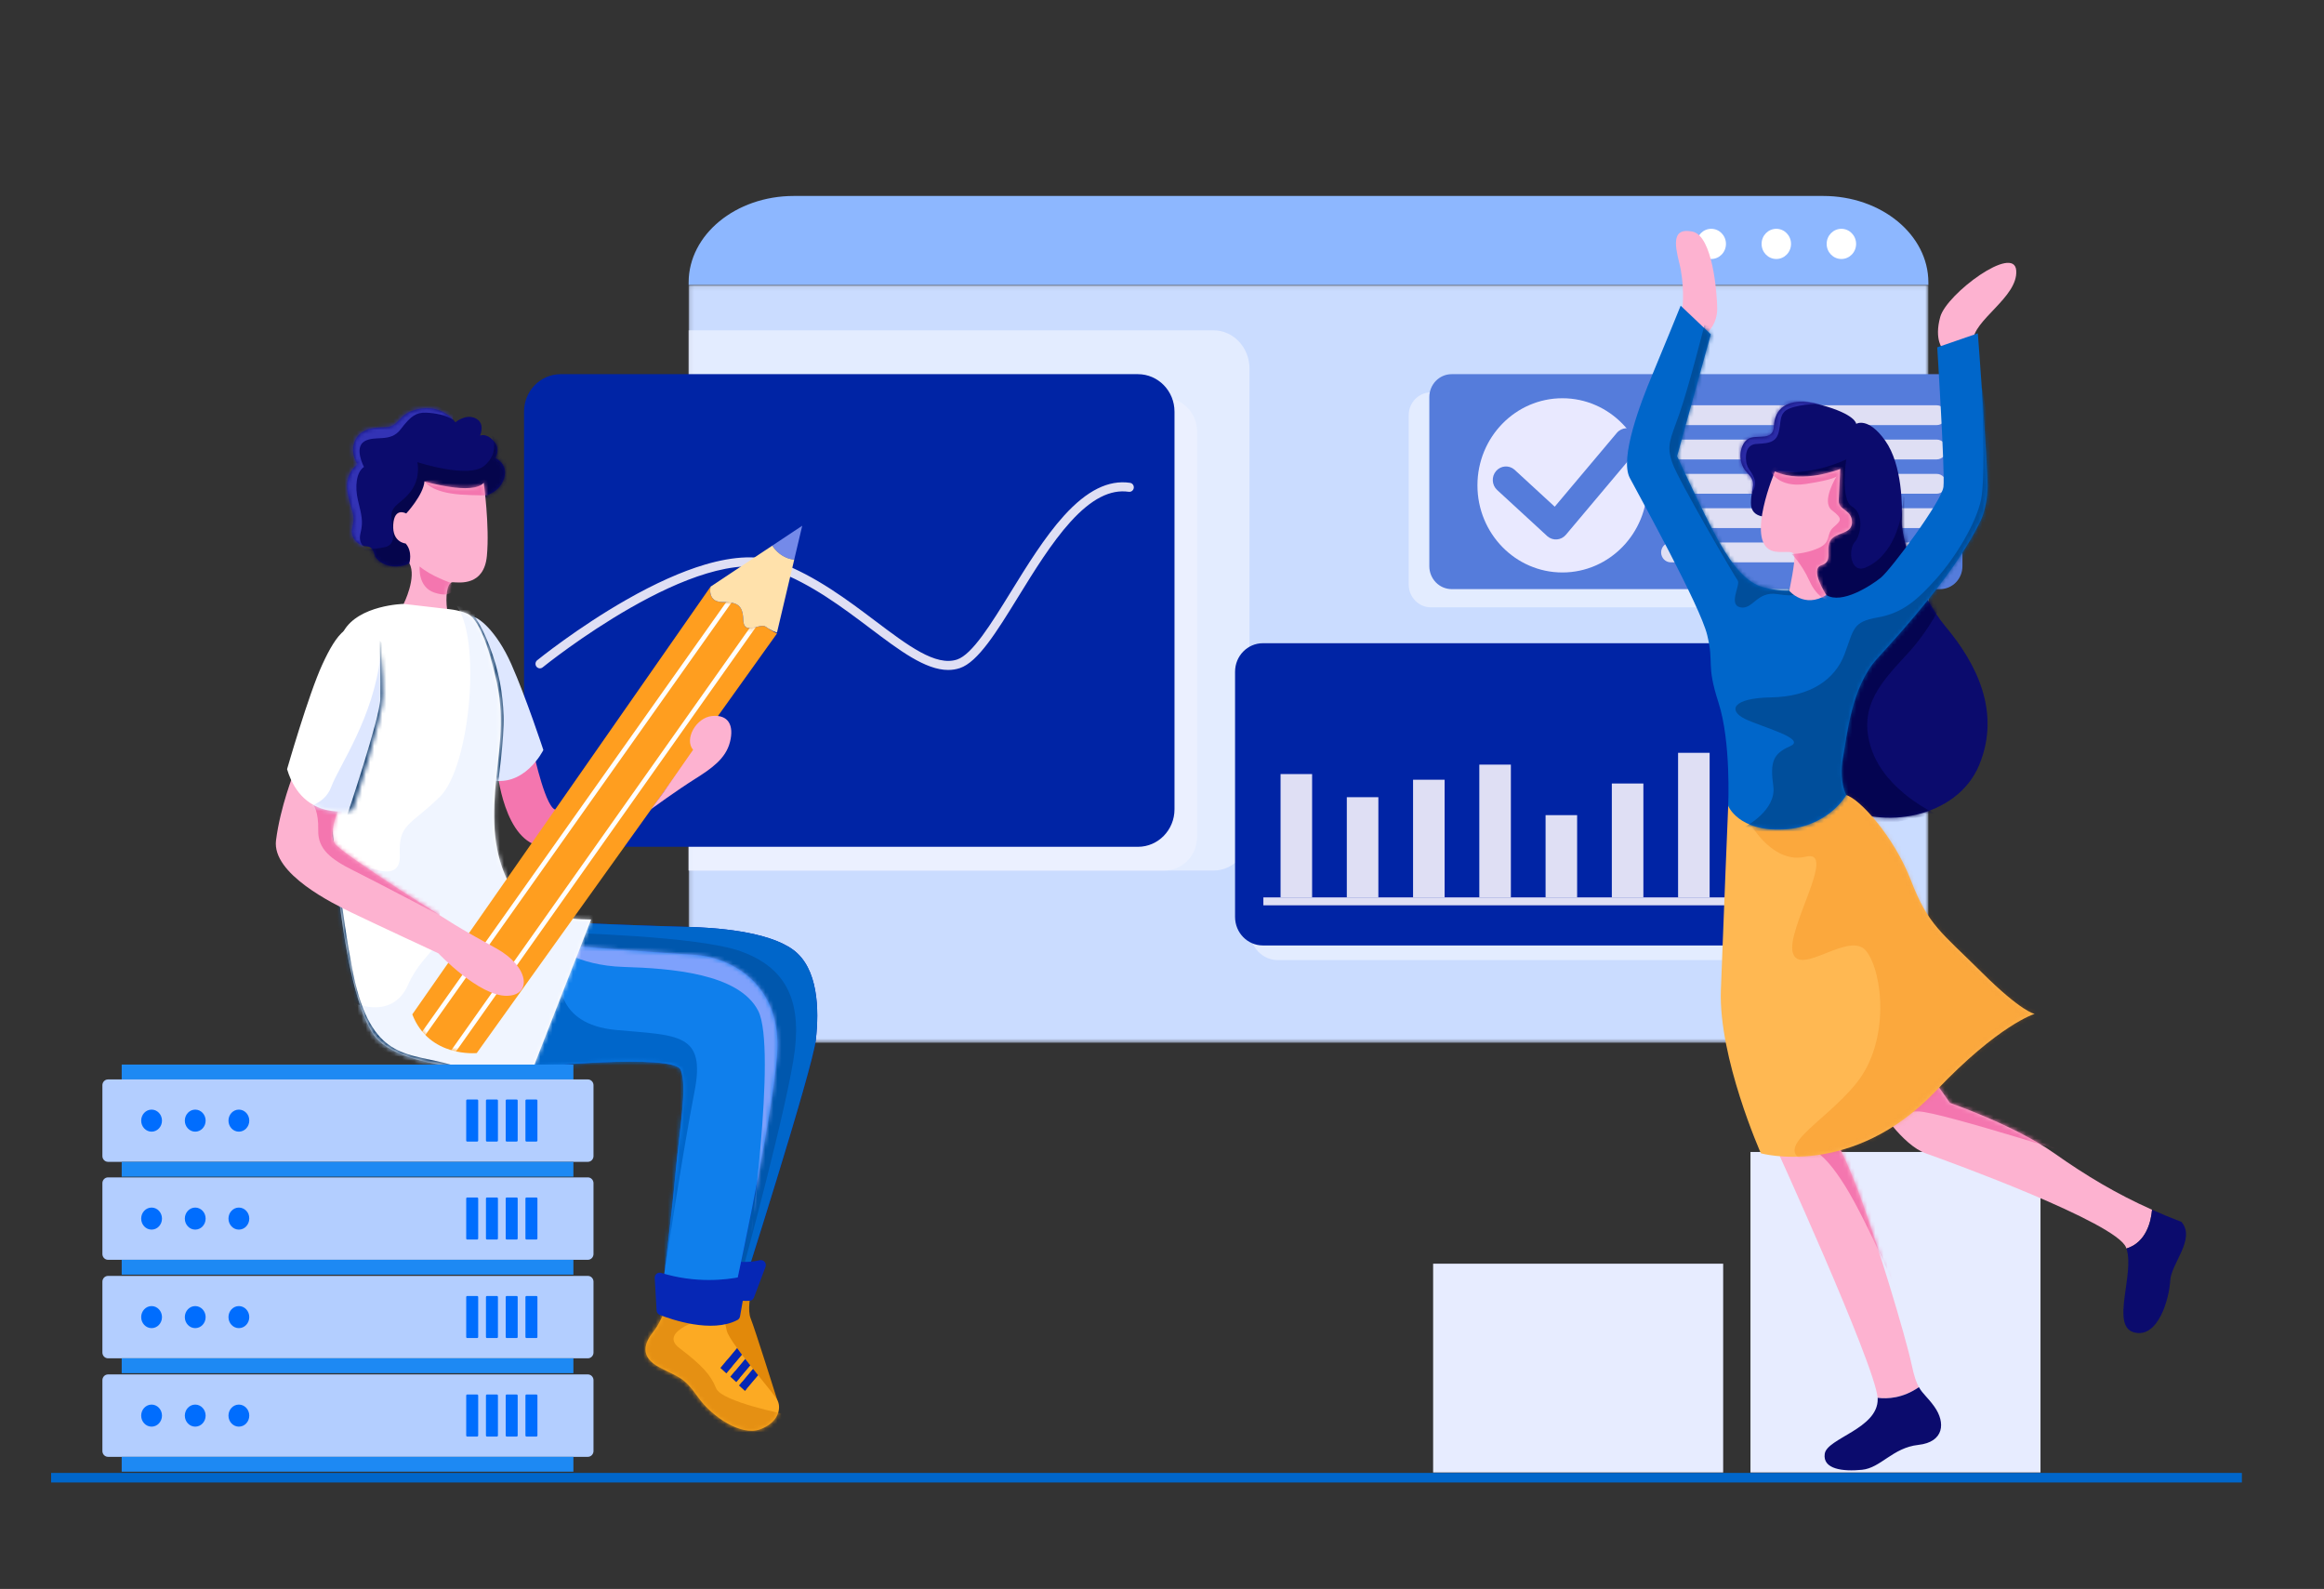<?xml version="1.0" encoding="UTF-8"?>
<svg width="572px" height="391px" viewBox="0 0 572 391" version="1.1" xmlns="http://www.w3.org/2000/svg" xmlns:xlink="http://www.w3.org/1999/xlink">
    <rect x="0" y="0" width="572" height="391" fill="#333333" stroke="none"/>
    <title>切片</title>
    <defs>
        <path d="M0.11,0.041 L0.11,159.97 C0.11,174.629 11.7,186.512 25.997,186.512 L25.997,186.512 L279.356,186.512 C293.653,186.512 305.243,174.629 305.243,159.97 L305.243,159.97 L305.243,0.041 L0.11,0.041 Z" id="path-1"></path>
        <path d="M18.003,0.293 C12.215,1.304 13.32,4.843 9.268,4.843 L9.268,4.843 C5.216,4.843 2.69,5.905 1.796,8.736 L1.796,8.736 C0.902,11.567 2.638,13.994 2.638,13.994 L2.638,13.994 C2.638,13.994 -0.73,16.118 0.217,21.022 L0.217,21.022 C1.164,25.926 2.164,26.077 1.375,29.414 L1.375,29.414 C0.586,32.751 3.725,34.116 4.778,34.15 L4.778,34.15 C5.83,34.183 6.427,34.655 6.848,36.273 L6.848,36.273 C7.268,37.891 11.005,40.385 15.425,38.295 L15.425,38.295 C19.845,36.205 23.563,28.622 23.563,28.622 L23.563,28.622 L33.368,21.881 C33.368,21.881 37.525,21.173 38.683,17.483 L38.683,17.483 C39.841,13.792 36.473,12.376 36.473,12.376 L36.473,12.376 C36.473,12.376 38.031,10.354 36.147,8.231 L36.147,8.231 C34.263,6.107 32.763,6.916 32.763,6.916 L32.763,6.916 C32.763,6.916 34.184,3.933 31.737,2.669 L31.737,2.669 C29.29,1.406 26.712,3.63 26.712,3.63 L26.712,3.63 C26.712,3.63 24.368,0.141 19.718,0.141 L19.718,0.141 C19.178,0.141 18.606,0.188 18.003,0.293 L18.003,0.293 Z" id="path-3"></path>
        <path d="M18.003,0.293 C12.215,1.304 13.32,4.843 9.268,4.843 L9.268,4.843 C5.216,4.843 2.69,5.905 1.796,8.736 L1.796,8.736 C0.902,11.567 2.638,13.994 2.638,13.994 L2.638,13.994 C2.638,13.994 -0.73,16.118 0.217,21.022 L0.217,21.022 C1.164,25.926 2.164,26.077 1.375,29.414 L1.375,29.414 C0.586,32.751 3.725,34.116 4.778,34.15 L4.778,34.15 C5.83,34.183 6.427,34.655 6.848,36.273 L6.848,36.273 C7.268,37.891 11.005,40.385 15.425,38.295 L15.425,38.295 C19.845,36.205 23.563,28.622 23.563,28.622 L23.563,28.622 L33.368,21.881 C33.368,21.881 37.525,21.173 38.683,17.483 L38.683,17.483 C39.841,13.792 36.473,12.376 36.473,12.376 L36.473,12.376 C36.473,12.376 38.031,10.354 36.147,8.231 L36.147,8.231 C34.263,6.107 32.763,6.916 32.763,6.916 L32.763,6.916 C32.763,6.916 34.184,3.933 31.737,2.669 L31.737,2.669 C29.29,1.406 26.712,3.63 26.712,3.63 L26.712,3.63 C26.712,3.63 24.368,0.141 19.718,0.141 L19.718,0.141 C19.178,0.141 18.606,0.188 18.003,0.293 L18.003,0.293 Z" id="path-5"></path>
        <path d="M3.328,7.926 C3.328,7.926 0.416,6.241 0.135,10.656 L0.135,10.656 C-0.145,15.071 3.187,15.307 3.187,15.307 L3.187,15.307 C4.977,17.33 4.099,20.161 4.099,20.161 L4.099,20.161 C5.994,23.632 2.696,30.171 2.696,30.171 L2.696,30.171 C9.221,38.126 13.38,31.413 13.38,31.413 L13.38,31.413 C13.029,28.851 13.22,24.778 14.834,24.846 L14.834,24.846 C16.448,24.913 22.482,25.789 23.183,18.375 L23.183,18.375 C23.885,10.96 22.411,0.376 22.411,0.376 L22.411,0.376 C19.71,3.545 7.818,0.039 7.818,0.039 L7.818,0.039 C7.537,3.41 3.328,7.926 3.328,7.926" id="path-7"></path>
        <path d="M3.328,7.926 C3.328,7.926 0.416,6.241 0.135,10.656 L0.135,10.656 C-0.145,15.071 3.187,15.307 3.187,15.307 L3.187,15.307 C4.977,17.33 4.099,20.161 4.099,20.161 L4.099,20.161 C5.994,23.632 2.696,30.171 2.696,30.171 L2.696,30.171 C9.221,38.126 13.38,31.413 13.38,31.413 L13.38,31.413 C13.029,28.851 13.22,24.778 14.834,24.846 L14.834,24.846 C16.448,24.913 22.482,25.789 23.183,18.375 L23.183,18.375 C23.885,10.96 22.411,0.376 22.411,0.376 L22.411,0.376 C19.71,3.545 7.818,0.039 7.818,0.039 L7.818,0.039 C7.537,3.41 3.328,7.926 3.328,7.926 L3.328,7.926 Z" id="path-9"></path>
        <path d="M1.331,0.129 C0.013,0.436 0.101,1.623 0.101,1.623 L0.101,1.623 L5.221,40.079 C14.173,42.635 18.932,32.876 18.932,32.876 L18.932,32.876 C18.932,32.876 14.718,20.038 11.035,11.731 L11.035,11.731 C7.497,3.749 3.017,0.111 1.501,0.111 L1.501,0.111 C1.44,0.111 1.383,0.117 1.331,0.129 L1.331,0.129 Z" id="path-11"></path>
        <path d="M0.054,12.604 L47.134,30.902 L43.565,90.678 L48.324,91.723 C48.324,91.723 66.057,36.247 66.907,28.811 L66.907,28.811 C67.757,21.375 67.53,11.151 61.298,6.62 L61.298,6.62 C55.066,2.089 42.319,1.16 34.784,0.985 L34.784,0.985 C27.249,0.811 10.139,0.114 10.139,0.114 L10.139,0.114" id="path-13"></path>
        <path d="M0.066,30.04 C0.066,30.04 35.994,26.442 37.694,30.624 L37.694,30.624 C39.393,34.807 37.385,45.025 36.381,56.355 L36.381,56.355 C35.417,67.241 32.812,87.608 32.812,87.608 L32.812,87.608 C39.724,95.508 50.144,89.002 50.144,89.002 L50.144,89.002 C50.144,89.002 59.893,45.202 61.387,27.194 L61.387,27.194 C62.88,9.185 49.468,2.796 41.084,2.331 L41.084,2.331 C32.699,1.866 9.244,0.007 9.244,0.007 L9.244,0.007" id="path-15"></path>
        <path d="M4.039,6.857 C0.337,13.363 -0.267,32.572 0.186,39.62 L0.186,39.62 C0.639,46.669 2.56,91.972 11.102,105.65 L11.102,105.65 C17.885,116.513 50.558,114.653 50.558,114.653 L50.558,114.653 L64.98,77.767 C64.98,77.767 50.363,78.264 45.774,70.696 L45.774,70.696 C41.185,63.128 40.675,55.111 41.355,46.049 L41.355,46.049 C42.035,36.987 43.848,29.319 41.808,19.676 L41.808,19.676 C39.769,10.033 36.993,3.584 34.557,2.539 L34.557,2.539 C32.12,1.493 29.514,1.348 29.514,1.348 L29.514,1.348 L18.831,0.107 C18.831,0.107 7.74,0.351 4.039,6.857 L4.039,6.857 Z" id="path-17"></path>
        <path d="M4.039,6.857 C0.337,13.363 -0.267,32.572 0.186,39.62 L0.186,39.62 C0.639,46.669 2.56,91.972 11.102,105.65 L11.102,105.65 C17.885,116.513 50.558,114.653 50.558,114.653 L50.558,114.653 L64.98,77.767 C64.98,77.767 50.363,78.264 45.774,70.696 L45.774,70.696 C41.185,63.128 40.675,55.111 41.355,46.049 L41.355,46.049 C42.035,36.987 43.848,29.319 41.808,19.676 L41.808,19.676 C39.769,10.033 36.993,3.584 34.557,2.539 L34.557,2.539 C32.12,1.493 29.514,1.348 29.514,1.348 L29.514,1.348 L18.831,0.107 C18.831,0.107 7.74,0.351 4.039,6.857 L4.039,6.857 Z" id="path-19"></path>
        <path d="M0.016,105.414 C4.165,116.135 15.879,114.936 15.879,114.936 L15.879,114.936 L89.777,11.684 C89.777,11.684 88.454,11.074 87.037,10.029 L87.037,10.029 C86.503,9.635 85.599,9.86 84.674,10.084 L84.674,10.084 C83.144,10.456 81.555,10.828 81.485,8.402 L81.485,8.402 C81.372,4.51 79.898,3.987 76.216,3.929 L76.216,3.929 C72.534,3.871 73.44,0.153 73.44,0.153 L73.44,0.153" id="path-21"></path>
        <path d="M0.016,105.414 C4.165,116.135 15.879,114.936 15.879,114.936 L15.879,114.936 L89.777,11.684 C89.777,11.684 88.454,11.074 87.037,10.029 L87.037,10.029 C86.503,9.635 85.599,9.86 84.674,10.084 L84.674,10.084 C83.144,10.456 81.555,10.828 81.485,8.402 L81.485,8.402 C81.372,4.51 79.898,3.987 76.216,3.929 L76.216,3.929 C72.534,3.871 73.44,0.153 73.44,0.153 L73.44,0.153" id="path-23"></path>
        <path d="M0.141,16.604 C-0.916,24.897 14.343,32.255 18.8,34.424 L18.8,34.424 C23.257,36.593 40.102,44.416 40.102,44.416 L40.102,44.416 C40.102,44.416 50.144,55.044 57.023,54.872 L57.023,54.872 C63.217,54.717 62.461,47.669 54.303,43.177 L54.303,43.177 C46.276,38.757 44.105,37.367 44.105,37.367 L44.105,37.367 C44.105,37.367 16.685,20.25 14.645,17.462 L14.645,17.462 C12.606,14.673 16.273,7.142 16.273,7.142 L16.273,7.142 L4.523,0.035 C4.523,0.035 1.199,8.31 0.141,16.604" id="path-25"></path>
        <path d="M8.755,9.422 C5.356,16.78 0.068,35.214 0.068,35.214 L0.068,35.214 C4.072,48.459 16.234,45.283 16.234,45.283 L16.234,45.283 C16.234,45.283 23.712,22.434 23.637,17.013 L23.637,17.013 C23.561,11.591 23.289,3.993 21.295,2.141 L21.295,2.141 C19.711,0.671 18.292,0.028 16.993,0.028 L16.993,0.028 C13.706,0.028 11.192,4.148 8.755,9.422 L8.755,9.422 Z" id="path-27"></path>
        <path d="M8.755,9.422 C5.356,16.78 0.068,35.214 0.068,35.214 L0.068,35.214 C4.072,48.459 16.234,45.283 16.234,45.283 L16.234,45.283 C16.234,45.283 23.712,22.434 23.637,17.013 L23.637,17.013 C23.561,11.591 23.289,3.993 21.295,2.141 L21.295,2.141 C19.711,0.671 18.292,0.028 16.993,0.028 L16.993,0.028 C13.706,0.028 11.192,4.148 8.755,9.422 L8.755,9.422 Z" id="path-29"></path>
        <path d="M1.969,7.693 C-0.246,10.445 -1.521,13.886 3.445,16.5 L3.445,16.5 C8.411,19.115 9.401,18.805 12.89,23.759 L12.89,23.759 C16.379,28.713 23.576,33.426 28.139,31.775 L28.139,31.775 C32.702,30.124 33.44,26.683 32.568,24.757 L32.568,24.757 C32.206,23.958 30.123,21.402 27.752,18.455 L27.752,18.455 L24.502,22.301 L23.026,20.959 C23.026,20.959 25.021,18.572 26.456,16.839 L26.456,16.839 C26.245,16.574 26.033,16.308 25.822,16.042 L25.822,16.042 L22.364,20.134 L20.887,18.792 C20.887,18.792 23.097,16.148 24.538,14.405 L24.538,14.405 C24.28,14.071 24.026,13.741 23.778,13.414 L23.778,13.414 L19.919,17.98 L18.443,16.638 C18.443,16.638 21.149,13.4 22.525,11.728 L22.525,11.728 C21.208,9.904 20.234,8.359 20.02,7.487 L20.02,7.487 C19.235,4.302 19.08,2.327 19.08,2.327 L19.08,2.327 L5.592,0.145 C5.592,0.145 4.183,4.941 1.969,7.693 L1.969,7.693 Z" id="path-31"></path>
        <path d="M8.286,6.029 C8.134,9.795 4.257,8.017 2.114,9.063 L2.114,9.063 C-0.028,10.109 -0.997,14.659 1.655,17.431 L1.655,17.431 C4.308,20.203 2.675,20.726 2.624,24.91 L2.624,24.91 C2.573,29.095 7.572,28.258 7.572,28.258 L7.572,28.258 C21.141,29.618 13.999,31.5 16.286,45.413 L16.286,45.413 C18.572,59.325 14.204,92.903 24.405,99.179 L24.405,99.179 C34.607,105.455 53.276,102.631 58.785,89.451 L58.785,89.451 C64.294,76.271 57.969,64.241 50.624,55.455 L50.624,55.455 C43.279,46.668 39.606,33.017 39.759,29.461 L39.759,29.461 C39.912,25.904 39.912,15.548 35.678,9.586 L35.678,9.586 C31.444,3.623 28.537,5.454 28.537,5.454 L28.537,5.454 C28.537,5.454 28.486,3.1 19.713,0.747 L19.713,0.747 C17.853,0.248 16.276,0.029 14.943,0.029 L14.943,0.029 C9.985,0.029 8.407,3.062 8.286,6.029" id="path-33"></path>
        <path d="M8.286,6.029 C8.134,9.795 4.257,8.017 2.114,9.063 L2.114,9.063 C-0.028,10.109 -0.997,14.659 1.655,17.431 L1.655,17.431 C4.308,20.203 2.675,20.726 2.624,24.91 L2.624,24.91 C2.573,29.095 7.572,28.258 7.572,28.258 L7.572,28.258 C21.141,29.618 13.999,31.5 16.286,45.413 L16.286,45.413 C18.572,59.325 14.204,92.903 24.405,99.179 L24.405,99.179 C34.607,105.455 53.276,102.631 58.785,89.451 L58.785,89.451 C64.294,76.271 57.969,64.241 50.624,55.455 L50.624,55.455 C43.279,46.668 39.606,33.017 39.759,29.461 L39.759,29.461 C39.912,25.904 39.912,15.548 35.678,9.586 L35.678,9.586 C31.444,3.623 28.537,5.454 28.537,5.454 L28.537,5.454 C28.537,5.454 28.486,3.1 19.713,0.747 L19.713,0.747 C17.853,0.248 16.276,0.029 14.943,0.029 L14.943,0.029 C9.985,0.029 8.407,3.062 8.286,6.029 L8.286,6.029 Z" id="path-35"></path>
        <path d="M0,1.207 C0,1.207 25.363,56.693 26.057,65.059 L26.057,65.059 C28.492,65.361 32.28,65.171 36.212,62.428 L36.212,62.428 C35.583,61.306 35.033,59.748 34.446,56.974 L34.446,56.974 C32.974,50.003 25.546,25.372 21.014,13.522 L21.014,13.522 C16.481,1.671 14.381,0.138 14.381,0.138 L14.381,0.138 L0,1.207 Z" id="path-37"></path>
        <path d="M0.009,8.461 C0.009,8.461 5.947,18.104 11.896,20.195 L11.896,20.195 C17.844,22.287 58.749,37.216 61.128,43.315 L61.128,43.315 C61.163,43.405 61.196,43.496 61.227,43.589 L61.227,43.589 C66.164,42.064 67.291,36.859 67.533,34.043 L67.533,34.043 C58.777,30.135 51.358,25.707 43.433,20.118 L43.433,20.118 C33.679,13.238 17.788,7.764 17.788,7.764 L17.788,7.764 L12.325,0.002 L0.009,8.461 Z" id="path-39"></path>
        <path d="M2.639,1.469 L1.84,2.742 C1.84,2.742 0.65,31.438 0.038,48.07 L0.038,48.07 C-0.575,64.702 9.881,88.238 9.881,88.238 L9.881,88.238 C9.881,88.238 32.365,94.56 52.985,72.862 L52.985,72.862 C68.491,56.543 77.265,53.928 77.265,53.928 L77.265,53.928 C77.265,53.928 74.102,53.51 64.207,43.677 L64.207,43.677 C54.311,33.844 51.046,32.066 46.864,21.187 L46.864,21.187 C42.681,10.308 34.179,0.964 30.881,0.092 L30.881,0.092 L2.639,1.469 Z" id="path-41"></path>
        <path d="M2.639,1.469 L1.84,2.742 C1.84,2.742 0.65,31.438 0.038,48.07 L0.038,48.07 C-0.575,64.702 9.881,88.238 9.881,88.238 L9.881,88.238 C9.881,88.238 32.365,94.56 52.985,72.862 L52.985,72.862 C68.491,56.543 77.265,53.928 77.265,53.928 L77.265,53.928 C77.265,53.928 74.102,53.51 64.207,43.677 L64.207,43.677 C54.311,33.844 51.046,32.066 46.864,21.187 L46.864,21.187 C42.681,10.308 34.179,0.964 30.881,0.092 L30.881,0.092" id="path-43"></path>
        <path d="M6.184,17.301 C3.464,23.786 -1.841,37.568 0.743,42.462 L0.743,42.462 C3.328,47.357 18.018,73.857 19.787,81.109 L19.787,81.109 C21.555,88.362 19.447,88.083 22.575,97.776 L22.575,97.776 C25.704,107.469 24.956,123.16 24.956,123.16 L24.956,123.16 C24.956,123.16 27.472,129.506 38.558,128.948 L38.558,128.948 C49.644,128.39 53.997,120.51 53.997,120.51 L53.997,120.51 C53.997,120.51 52.16,117.023 53.181,111.444 L53.181,111.444 C54.201,105.865 55.275,93.834 61.668,86.86 L61.668,86.86 C68.061,79.887 81.269,65.209 87.119,52.936 L87.119,52.936 C87.119,52.936 88.693,49.71 88.798,44.846 L88.798,44.846 C88.904,39.982 86.404,6.875 86.404,6.875 L86.404,6.875 L76.407,10.327 C76.407,10.327 78.345,41.124 77.937,44.659 L77.937,44.659 C77.529,48.194 64.948,65.072 62.499,67.032 L62.499,67.032 C60.051,68.992 52.885,73.638 49.1,71.276 L49.1,71.276 L40.632,69.045 L39.986,70.23 C39.986,70.23 37.164,70.37 33.423,69.324 L33.423,69.324 C29.683,68.278 26.248,64.512 22.575,57.957 L22.575,57.957 C18.903,51.401 12.373,37.106 12.373,37.106 L12.373,37.106 L20.671,7.119 L13.258,0.076 C13.258,0.076 8.905,10.815 6.184,17.301 L6.184,17.301 Z" id="path-45"></path>
        <path d="M6.184,17.301 C3.464,23.786 -1.841,37.568 0.743,42.462 L0.743,42.462 C3.328,47.357 18.018,73.857 19.787,81.109 L19.787,81.109 C21.555,88.362 19.447,88.083 22.575,97.776 L22.575,97.776 C25.704,107.469 24.956,123.16 24.956,123.16 L24.956,123.16 C24.956,123.16 27.472,129.506 38.558,128.948 L38.558,128.948 C49.644,128.39 53.997,120.51 53.997,120.51 L53.997,120.51 C53.997,120.51 52.16,117.023 53.181,111.444 L53.181,111.444 C54.201,105.865 55.275,93.834 61.668,86.86 L61.668,86.86 C68.061,79.887 81.269,65.209 87.119,52.936 L87.119,52.936 C87.119,52.936 88.693,49.71 88.798,44.846 L88.798,44.846 C88.904,39.982 86.404,6.875 86.404,6.875 L86.404,6.875 L76.407,10.327 C76.407,10.327 78.345,41.124 77.937,44.659 L77.937,44.659 C77.529,48.194 64.948,65.072 62.499,67.032 L62.499,67.032 C60.051,68.992 52.885,73.638 49.1,71.276 L49.1,71.276 L40.632,69.045 L39.986,70.23 C39.986,70.23 37.164,70.37 33.423,69.324 L33.423,69.324 C29.683,68.278 26.248,64.512 22.575,57.957 L22.575,57.957 C18.903,51.401 12.373,37.106 12.373,37.106 L12.373,37.106 L20.671,7.119 L13.258,0.076 C13.258,0.076 8.905,10.815 6.184,17.301" id="path-47"></path>
        <path d="M3.56,0.785 C3.56,0.785 -3.581,17.661 2.676,20.241 L2.676,20.241 C3.7,20.643 4.857,20.62 5.859,20.598 L5.859,20.598 C7.119,20.57 8.131,20.541 8.321,21.357 L8.321,21.357 C8.661,22.822 7.097,30.144 7.097,30.144 L7.097,30.144 C7.097,30.144 10.769,34.572 16.21,31.19 L16.21,31.19 C16.21,31.19 12.028,24.809 14.986,23.868 L14.986,23.868 C17.945,22.926 15.972,20.346 17.128,17.975 L17.128,17.975 C18.285,15.604 22.535,16.406 22.535,13.268 L22.535,13.268 C22.535,10.13 19.169,10.374 19.271,7.933 L19.271,7.933 C19.373,5.492 19.645,0.157 19.645,0.157 L19.645,0.157 C19.645,0.157 10.565,3.958 3.56,0.785 L3.56,0.785 Z" id="path-49"></path>
    </defs>
    <g id="网页" stroke="none" stroke-width="1" fill="none" fill-rule="evenodd">
        <g id="首页" transform="translate(-999, -149)">
            <g id="banner" transform="translate(0, 75)">
                <g id="首页（公有云服务上线）插画" transform="translate(999, 74)">
                    <g id="方块" transform="translate(352.733, 283.475)" fill="#E7ECFF">
                        <polygon id="Fill-1" points="1.73410323e-13 78.868 71.385 78.868 71.385 27.493 1.73410323e-13 27.493"></polygon>
                        <polygon id="Fill-2" points="78.106 78.868 149.491 78.868 149.491 1.16685328e-13 78.106 1.16685328e-13"></polygon>
                    </g>
                    <g id="背板" transform="translate(128.891, 47.897)">
                        <path d="M345.734,21.61 C345.734,9.854 334.145,0.324 319.848,0.324 L66.488,0.324 C52.192,0.324 40.602,9.854 40.602,21.61 L40.602,22.22 L345.734,22.22 L345.734,21.61 Z" id="Fill-5" fill="#8DB7FF"></path>
                        <g id="Group-12" transform="translate(40.491, 22.179)">
                            <mask id="mask-2" fill="white">
                                <use xlink:href="#path-1"></use>
                            </mask>
                            <g id="Clip-11"></g>
                            <path d="M0.11,0.041 L0.11,159.97 C0.11,174.629 11.7,186.512 25.997,186.512 L25.997,186.512 L279.356,186.512 C293.653,186.512 305.243,174.629 305.243,159.97 L305.243,159.97 L305.243,0.041 L0.11,0.041 Z" id="Fill-10" fill="#CADCFF" mask="url(#mask-2)"></path>
                        </g>
                        <g id="Group-27" transform="translate(0, 33.127)">
                            <path d="M316.558,155.24 L185.656,155.24 C181.878,155.24 178.816,152.1 178.816,148.226 L178.816,87.883 C178.816,84.009 181.878,80.869 185.656,80.869 L316.558,80.869 C320.336,80.869 323.398,84.009 323.398,87.883 L323.398,148.226 C323.398,152.1 320.336,155.24 316.558,155.24" id="Fill-15" fill="#EEF2FF" opacity="0.7"></path>
                            <path d="M345.734,68.427 L223.29,68.427 C220.278,68.427 217.837,65.924 217.837,62.837 L217.837,21.125 C217.837,18.037 220.278,15.534 223.29,15.534 L345.734,15.534 L345.734,68.427 Z" id="Fill-17" fill="#EEF2FF" opacity="0.7"></path>
                            <path d="M169.775,133.199 L40.602,133.199 L40.602,0.259 L169.775,0.259 C174.673,0.259 178.644,4.478 178.644,9.682 L178.644,123.775 C178.644,128.98 174.673,133.199 169.775,133.199" id="Fill-19" fill="#EEF2FF" opacity="0.7"></path>
                            <path d="M157.698,133.199 L40.602,133.199 L40.602,16.893 L157.698,16.893 C162.139,16.893 165.739,20.584 165.739,25.138 L165.739,124.955 C165.739,129.508 162.139,133.199 157.698,133.199" id="Fill-19" fill="#EEF2FF" opacity="0.7"></path>
                            <path d="M151.185,127.357 L9.091,127.357 C4.119,127.357 0.089,123.225 0.089,118.128 L0.089,20.281 C0.089,15.184 4.119,11.051 9.091,11.051 L151.185,11.051 C156.157,11.051 160.187,15.184 160.187,20.281 L160.187,118.128 C160.187,123.225 156.157,127.357 151.185,127.357" id="Fill-21" fill="#0024A5"></path>
                            <path d="M104.489,83.841 C98.874,83.842 92.523,79.051 85.334,73.629 C78.534,68.501 70.828,62.69 62.034,59.415 C42.94,52.306 5.05,82.891 4.669,83.201 C4.199,83.583 3.516,83.503 3.143,83.021 C2.77,82.54 2.849,81.839 3.319,81.457 C3.416,81.378 13.159,73.479 25.214,66.599 C32.321,62.543 38.839,59.623 44.587,57.919 C51.9,55.752 58.019,55.551 62.775,57.322 C71.863,60.706 79.703,66.618 86.621,71.835 C94.573,77.832 101.44,83.012 106.671,81.27 C110.413,80.024 115.028,72.538 119.914,64.613 C123.816,58.283 128.239,51.109 133,45.862 C138.63,39.656 143.942,37.016 149.24,37.79 C149.833,37.877 150.246,38.441 150.161,39.05 C150.077,39.658 149.528,40.081 148.933,39.995 C144.391,39.331 139.7,41.747 134.59,47.378 C129.967,52.474 125.601,59.555 121.75,65.803 C116.427,74.437 111.829,81.894 107.342,83.388 C106.413,83.697 105.462,83.841 104.489,83.841" id="Fill-23" fill="#DFDFF4"></path>
                        </g>
                        <path d="M295.915,12.121 C295.915,14.173 294.293,15.836 292.292,15.836 C290.291,15.836 288.669,14.173 288.669,12.121 C288.669,10.07 290.291,8.407 292.292,8.407 C294.293,8.407 295.915,10.07 295.915,12.121" id="Fill-166" fill="#FFFFFF"></path>
                        <path d="M311.931,12.121 C311.931,14.173 310.309,15.836 308.308,15.836 C306.307,15.836 304.685,14.173 304.685,12.121 C304.685,10.07 306.307,8.407 308.308,8.407 C310.309,8.407 311.931,10.07 311.931,12.121" id="Fill-168" fill="#FFFFFF"></path>
                        <path d="M327.947,12.121 C327.947,14.173 326.325,15.836 324.324,15.836 C322.323,15.836 320.701,14.173 320.701,12.121 C320.701,10.07 322.323,8.407 324.324,8.407 C326.325,8.407 327.947,10.07 327.947,12.121" id="Fill-170" fill="#FFFFFF"></path>
                        <path d="M348.624,97.071 L228.403,97.071 C225.368,97.071 222.907,94.548 222.907,91.436 L222.907,49.813 C222.907,46.701 225.368,44.178 228.403,44.178 L348.624,44.178 C351.659,44.178 354.119,46.701 354.119,49.813 L354.119,91.436 C354.119,94.548 351.659,97.071 348.624,97.071" id="Fill-172" fill="#557CDB"></path>
                        <path d="M312.833,184.758 L181.931,184.758 C178.153,184.758 175.091,181.618 175.091,177.744 L175.091,117.4 C175.091,113.526 178.153,110.386 181.931,110.386 L312.833,110.386 C316.611,110.386 319.673,113.526 319.673,117.4 L319.673,177.744 C319.673,181.618 316.611,184.758 312.833,184.758" id="Fill-174" fill="#0024A5"></path>
                        <path d="M276.559,71.539 C276.559,83.377 267.199,92.974 255.654,92.974 C244.108,92.974 234.748,83.377 234.748,71.539 C234.748,59.7 244.108,50.103 255.654,50.103 C267.199,50.103 276.559,59.7 276.559,71.539" id="Fill-176" fill="#E9E9FF"></path>
                        <path d="M269.055,58.629 C270.225,57.24 272.271,57.085 273.627,58.284 C274.955,59.46 275.126,61.499 274.032,62.888 L273.963,62.972 L256.518,83.701 C255.355,85.082 253.331,85.24 251.979,84.075 L251.899,84.003 L239.6,72.685 C238.268,71.459 238.157,69.357 239.353,67.991 C240.525,66.653 242.517,66.517 243.85,67.666 L243.93,67.738 L253.769,76.793 L269.055,58.629 Z" id="Stroke-178" fill="#557CDB" fill-rule="nonzero"></path>
                        <path d="M347.774,56.711 L282.338,56.711 C281.024,56.711 279.958,55.619 279.958,54.271 C279.958,52.924 281.024,51.832 282.338,51.832 L347.774,51.832 C349.088,51.832 350.153,52.924 350.153,54.271 C350.153,55.619 349.088,56.711 347.774,56.711" id="Fill-180" fill="#DFDFF4"></path>
                        <path d="M347.774,65.154 L282.338,65.154 C281.024,65.154 279.958,64.061 279.958,62.714 C279.958,61.366 281.024,60.274 282.338,60.274 L347.774,60.274 C349.088,60.274 350.153,61.366 350.153,62.714 C350.153,64.061 349.088,65.154 347.774,65.154" id="Fill-182" fill="#DFDFF4"></path>
                        <path d="M347.774,73.596 L282.338,73.596 C281.024,73.596 279.958,72.504 279.958,71.156 C279.958,69.809 281.024,68.717 282.338,68.717 L347.774,68.717 C349.088,68.717 350.153,69.809 350.153,71.156 C350.153,72.504 349.088,73.596 347.774,73.596" id="Fill-184" fill="#DFDFF4"></path>
                        <path d="M347.774,82.039 L282.338,82.039 C281.024,82.039 279.958,80.946 279.958,79.599 C279.958,78.251 281.024,77.159 282.338,77.159 L347.774,77.159 C349.088,77.159 350.153,78.251 350.153,79.599 C350.153,80.946 349.088,82.039 347.774,82.039" id="Fill-186" fill="#DFDFF4"></path>
                        <path d="M347.774,90.481 L282.338,90.481 C281.024,90.481 279.958,89.389 279.958,88.041 C279.958,86.694 281.024,85.601 282.338,85.601 L347.774,85.601 C349.088,85.601 350.153,86.694 350.153,88.041 C350.153,89.389 349.088,90.481 347.774,90.481" id="Fill-188" fill="#DFDFF4"></path>
                        <polygon id="Fill-190" fill="#DFDFF4" points="182.059 174.882 312.081 174.882 312.081 172.934 182.059 172.934"></polygon>
                        <polygon id="Fill-192" fill="#DFDFF4" points="186.289 172.934 194.056 172.934 194.056 142.584 186.289 142.584"></polygon>
                        <polygon id="Fill-193" fill="#DFDFF4" points="202.596 172.934 210.362 172.934 210.362 148.277 202.596 148.277"></polygon>
                        <polygon id="Fill-194" fill="#DFDFF4" points="218.903 172.934 226.669 172.934 226.669 143.978 218.903 143.978"></polygon>
                        <polygon id="Fill-195" fill="#DFDFF4" points="235.21 172.934 242.976 172.934 242.976 140.26 235.21 140.26"></polygon>
                        <polygon id="Fill-196" fill="#DFDFF4" points="251.517 172.934 259.283 172.934 259.283 152.692 251.517 152.692"></polygon>
                        <polygon id="Fill-197" fill="#DFDFF4" points="267.824 172.934 275.59 172.934 275.59 144.907 267.824 144.907"></polygon>
                        <polygon id="Fill-198" fill="#DFDFF4" points="284.131 172.934 291.897 172.934 291.897 137.356 284.131 137.356"></polygon>
                        <polygon id="Fill-199" fill="#DFDFF4" points="300.437 172.934 308.204 172.934 308.204 125.156 300.437 125.156"></polygon>
                    </g>
                    <g id="男孩" transform="translate(67.796, 100.3)">
                        <path d="M50.942,21.881 C50.942,21.881 55.099,21.173 56.256,17.483 C57.414,13.792 54.046,12.376 54.046,12.376 C54.046,12.376 55.604,10.354 53.72,8.231 C51.836,6.107 50.336,6.916 50.336,6.916 C50.336,6.916 51.757,3.933 49.31,2.669 C46.863,1.406 44.285,3.63 44.285,3.63 C44.285,3.63 41.365,-0.718 35.576,0.293 C29.788,1.304 30.893,4.843 26.841,4.843 C22.789,4.843 20.264,5.905 19.369,8.736 C18.475,11.568 20.211,13.994 20.211,13.994 C20.211,13.994 16.843,16.118 17.791,21.022 C18.738,25.926 19.738,26.077 18.948,29.414 C18.159,32.751 21.299,34.116 22.351,34.149 C23.403,34.183 24,34.655 24.421,36.273 C24.842,37.891 28.578,40.385 32.998,38.295 C37.418,36.205 41.137,28.622 41.137,28.622 L50.942,21.881 Z" id="Fill-25" fill="#0B0B6D"></path>
                        <g id="Group-34" transform="translate(17.531, 0)">
                            <g id="Group-30">
                                <mask id="mask-4" fill="white">
                                    <use xlink:href="#path-3"></use>
                                </mask>
                                <g id="Clip-29"></g>
                                <path d="M35.753,7.034 C35.753,7.15 37.792,10.946 33.94,14.276 C30.087,17.607 17.396,13.424 17.396,13.424 C17.396,13.424 18.265,17.065 15.961,20.356 C13.657,23.648 10.787,23.88 11.013,27.018 C11.24,30.154 12.48,33.633 9.427,34.337 C6.374,35.041 3.573,34.724 3.573,34.724 L6.217,39.333 L14.753,40.34 C14.753,40.34 18.379,38.752 18.379,38.558 C18.379,38.364 22.344,29.264 22.344,29.264 L23.666,23.493 L39.416,23.958 L43.042,17.491 L39.529,8.196 L35.753,7.034 Z" id="Fill-28" fill="#05054C" mask="url(#mask-4)"></path>
                            </g>
                            <g id="Group-33">
                                <mask id="mask-6" fill="white">
                                    <use xlink:href="#path-5"></use>
                                </mask>
                                <g id="Clip-32"></g>
                                <path d="M5.102,34.763 C5.102,34.763 2.638,33.95 3.403,30.9 C4.168,27.85 3.573,26.194 2.78,22.825 C1.986,19.456 2.355,15.883 4.253,14.605 C4.253,14.605 1.731,9.871 4.366,8.303 C7,6.734 10.74,8.709 13.289,5.34 C15.838,1.971 17.159,1.186 19.487,1.245 C21.816,1.303 24.603,1.909 26.155,2.956 C27.708,4.004 26.155,2.956 26.155,2.956 L26.15,1.419 L21.447,-0.702 L13.459,-1.021 L1.76,4.323 L-2.886,14.199 L-5.605,29.186 L1.193,36.196 L5.102,34.763 Z" id="Fill-31" fill="#3333B5" mask="url(#mask-6)"></path>
                            </g>
                        </g>
                        <path d="M51.267,18.511 C51.267,18.511 52.741,29.094 52.039,36.509 C51.338,43.924 45.304,43.047 43.69,42.98 C42.076,42.913 41.885,46.985 42.236,49.547 C42.236,49.547 38.077,56.26 31.552,48.305 C31.552,48.305 34.85,41.767 32.955,38.295 C32.955,38.295 33.832,35.464 32.043,33.442 C32.043,33.442 28.711,33.206 28.991,28.79 C29.272,24.375 32.184,26.06 32.184,26.06 C32.184,26.06 36.393,21.544 36.674,18.173 C36.674,18.173 48.566,21.679 51.267,18.511" id="Fill-35" fill="#FDB2D0"></path>
                        <g id="Group-43" transform="translate(28.856, 18.134)">
                            <g id="Group-39">
                                <mask id="mask-8" fill="white">
                                    <use xlink:href="#path-7"></use>
                                </mask>
                                <g id="Clip-38"></g>
                                <path d="M15.098,26.535 L14.311,24.994 C14.311,24.994 9.433,23.352 6.638,20.959 C6.638,20.959 6.109,26.001 10.264,27.395 C14.418,28.789 15.098,26.535 15.098,26.535" id="Fill-37" fill="#F476AF" mask="url(#mask-8)"></path>
                            </g>
                            <g id="Group-42">
                                <mask id="mask-10" fill="white">
                                    <use xlink:href="#path-9"></use>
                                </mask>
                                <g id="Clip-41"></g>
                                <path d="M7.695,-0.14 C7.984,0.092 9.263,2.715 16.722,3.268 C19.857,3.5 24.314,3.461 24.314,3.461 L23.373,-1.418 L7.695,-0.14 Z" id="Fill-40" fill="#F476AF" mask="url(#mask-10)"></path>
                            </g>
                        </g>
                        <g id="Group-48" transform="translate(47.007, 51.38)">
                            <path d="M16.59,33.772 C16.59,33.772 19.684,48.003 22.154,47.557 C27.196,47.325 56.132,33.05 56.132,33.05 L45.481,47.399 C45.481,47.399 28.676,57.468 18.932,56.654 C9.187,55.841 7.556,37.733 7.556,37.733 L16.59,33.772 Z" id="Fill-44" fill="#F476AF"></path>
                            <path d="M0.101,1.623 C0.101,1.623 0.012,0.436 1.331,0.129 C2.65,-0.178 7.353,3.424 11.035,11.731 C14.718,20.038 18.932,32.876 18.932,32.876 C18.932,32.876 14.173,42.635 5.221,40.079 L0.101,1.623 Z" id="Fill-46" fill="#DEE7FF"></path>
                        </g>
                        <g id="Group-51" transform="translate(47.007, 51.38)">
                            <mask id="mask-12" fill="white">
                                <use xlink:href="#path-11"></use>
                            </mask>
                            <g id="Clip-50"></g>
                            <path d="M1.366,-0.701 C1.366,-0.701 3.217,0.965 5.634,7.2 C8.051,13.435 8.958,19.05 9.147,24.472 C9.335,29.894 7.749,41.318 7.749,41.318 L6.087,40.854 C6.087,40.854 7.74,22.265 7.556,21.955 C7.371,21.645 1.555,1.662 1.555,1.662 L-0.296,-0.468 L1.366,-0.701 Z" id="Fill-49" fill="#274F7A" mask="url(#mask-12)"></path>
                        </g>
                        <g id="Group-56" transform="translate(66.09, 126.781)">
                            <path d="M50.896,91.375 C50.896,91.375 50.012,95.325 50.896,97.416 C51.78,99.507 57.468,117.574 57.468,117.574 L52.913,119.084 L41.186,101.54 L39.486,93.408 L46.398,88.877 L50.896,91.375 Z" id="Fill-52" fill="#E2890A"></path>
                            <path d="M10.139,0.114 C10.139,0.114 27.249,0.811 34.784,0.985 C42.319,1.16 55.066,2.089 61.298,6.62 C67.53,11.151 67.757,21.375 66.907,28.811 C66.057,36.247 48.324,91.723 48.324,91.723 L43.565,90.677 L47.134,30.902 L0.054,12.604 L10.139,0.114 Z" id="Fill-54" fill="#0627B5"></path>
                        </g>
                        <g id="Group-59" transform="translate(66.09, 126.781)">
                            <mask id="mask-14" fill="white">
                                <use xlink:href="#path-13"></use>
                            </mask>
                            <use id="Clip-58" fill="#0066CA" xlink:href="#path-13"></use>
                            <path d="M4.646,2.451 C4.646,2.451 37.922,3.193 48.477,7.027 C59.032,10.861 63.281,18.355 61.751,31.251 C60.222,44.147 48.755,86.091 48.755,86.091 L41.428,66.802 L51.553,26.545 L30.988,12.604 L-2.917,13.018 L4.646,2.451" id="Fill-57" fill="#0057AD" mask="url(#mask-14)"></path>
                        </g>
                        <g id="Group-64" transform="translate(62.056, 132.348)">
                            <path d="M58.558,79.125 L55.717,86.655 C55.545,87.111 55.13,87.422 54.654,87.45 C52.952,87.55 48.775,87.481 44.78,84.956 C44.372,84.698 44.153,84.213 44.218,83.727 L45.027,77.641 C45.133,76.843 45.936,76.356 46.669,76.645 C48.657,77.43 52.546,78.515 57.147,77.461 C58.101,77.242 58.91,78.19 58.558,79.125" id="Fill-60" fill="#0627B5"></path>
                            <path d="M9.244,0.007 C9.244,0.007 32.699,1.866 41.084,2.331 C49.468,2.795 62.88,9.185 61.387,27.194 C59.893,45.202 50.144,89.002 50.144,89.002 C50.144,89.002 39.724,95.508 32.812,87.608 C32.812,87.608 35.417,67.241 36.381,56.355 C37.385,45.025 39.393,34.807 37.694,30.625 C35.994,26.442 0.066,30.04 0.066,30.04 L9.244,0.007 Z" id="Fill-62" fill="#122FD8"></path>
                        </g>
                        <g id="Group-70" transform="translate(62.056, 132.348)">
                            <mask id="mask-16" fill="white">
                                <use xlink:href="#path-15"></use>
                            </mask>
                            <use id="Clip-69" fill="#0F7FEC" xlink:href="#path-15"></use>
                            <path d="M6.444,0.007 C6.444,0.007 12.076,4.945 23.634,5.293 C35.192,5.642 52.039,6.859 56.764,16.098 C61.488,25.337 54.4,75.525 54.4,75.525 L73.773,22.721 L58.642,0.007 C58.642,0.007 38.666,-7.08 37.694,-7.08 C36.721,-7.08 16.506,-2.026 16.506,-2.026 L6.444,0.007" id="Fill-68" fill="#7EA1FC" mask="url(#mask-16)"></path>
                            <path d="M7.997,7.733 C7.997,7.733 6.468,19.409 21.764,20.804 C37.061,22.198 43.916,21.501 41.084,35.965 C38.251,50.43 33.695,80.523 33.695,80.523 L33.322,32.131 L-3.142,34.696 L-6.11,23.94 L7.997,7.733 Z" id="Fill-65" fill="#0066CA" mask="url(#mask-16)"></path>
                        </g>
                        <path d="M31.552,48.305 C31.552,48.305 20.461,48.55 16.76,55.056 C13.059,61.562 12.454,80.771 12.908,87.819 C13.361,94.867 15.282,140.171 23.823,153.849 C30.607,164.712 63.279,162.852 63.279,162.852 L77.702,125.965 C77.702,125.965 63.085,126.463 58.496,118.895 C53.907,111.326 53.397,103.31 54.077,94.248 C54.756,85.186 56.569,77.518 54.53,67.875 C52.49,58.232 49.714,51.783 47.278,50.738 C44.842,49.692 42.236,49.547 42.236,49.547 L31.552,48.305 Z" id="Fill-72" fill="#FFFFFF"></path>
                        <g id="Group-80" transform="translate(12.721, 48.199)">
                            <g id="Group-76">
                                <mask id="mask-18" fill="white">
                                    <use xlink:href="#path-17"></use>
                                </mask>
                                <g id="Clip-75"></g>
                                <path d="M5.833,97.982 C5.833,97.982 15.861,103.07 19.94,93.799 C24.018,84.529 32.053,83.111 24.297,78.696 C16.54,74.281 7.627,63.592 7.627,63.592 C7.627,63.592 18.21,69.866 17.885,61.966 C17.56,54.065 20.28,54.879 27.758,47.559 C35.236,40.24 38.216,7.899 31.497,0.106 L48.403,8.058 L54.272,56.854 L75.121,77.185 L58.805,115.758 L50.42,119.476 C50.42,119.476 21.639,115.177 20.959,115.177 C20.28,115.177 7.702,111.459 7.702,111.459 L5.833,97.982 Z" id="Fill-74" fill="#F0F5FF" mask="url(#mask-18)"></path>
                            </g>
                            <g id="Group-79">
                                <mask id="mask-20" fill="white">
                                    <use xlink:href="#path-19"></use>
                                </mask>
                                <g id="Clip-78"></g>
                                <path d="M-3.629,10.909 C-3.629,10.909 2.82,76.582 6.909,93.354 C11.611,112.64 20.204,110.491 30.515,113.512 C41.638,116.77 52.878,113.147 52.878,113.147 L51.893,114.967 L16.71,116.3 L-0.284,102.707 L-2.836,76.74 C-2.836,76.74 -5.499,43.959 -5.272,43.881 C-5.045,43.803 -5.045,21.496 -5.045,21.496 L-3.629,10.909 Z" id="Fill-77" fill="#274F7A" mask="url(#mask-20)"></path>
                            </g>
                        </g>
                        <path d="M115.15,52.306 C115.037,48.414 113.564,47.891 109.881,47.833 C106.199,47.775 107.105,44.057 107.105,44.057 L33.681,149.318 C37.83,160.039 49.544,158.84 49.544,158.84 L123.442,55.588 C123.442,55.588 122.119,54.978 120.702,53.933 C119.286,52.887 115.263,56.198 115.15,52.306" id="Fill-81" fill="#FF9E1F"></path>
                        <g id="Group-89" transform="translate(33.665, 43.904)">
                            <g id="Group-85">
                                <mask id="mask-22" fill="white">
                                    <use xlink:href="#path-21"></use>
                                </mask>
                                <g id="Clip-84"></g>
                                <path d="M0.468,113.999 C0.355,113.999 0.241,113.964 0.143,113.891 C-0.105,113.706 -0.16,113.35 0.02,113.096 L78.086,2.84 C78.266,2.586 78.613,2.529 78.861,2.714 C79.108,2.898 79.164,3.254 78.984,3.508 L0.918,113.765 C0.809,113.918 0.64,113.999 0.468,113.999" id="Fill-83" fill="#FFFFFF" mask="url(#mask-22)"></path>
                            </g>
                            <g id="Group-88">
                                <mask id="mask-24" fill="white">
                                    <use xlink:href="#path-23"></use>
                                </mask>
                                <g id="Clip-87"></g>
                                <path d="M8.173,117.817 C8.061,117.817 7.947,117.782 7.848,117.709 C7.6,117.525 7.545,117.169 7.725,116.915 L85.228,7.254 C85.408,6.999 85.755,6.943 86.003,7.127 C86.251,7.311 86.306,7.667 86.127,7.921 L8.623,117.582 C8.515,117.736 8.345,117.817 8.173,117.817" id="Fill-86" fill="#FFFFFF" mask="url(#mask-24)"></path>
                            </g>
                        </g>
                        <g id="Group-96" transform="translate(0, 28.951)">
                            <path d="M122.271,5.026 C123.077,6.233 124.807,8.184 127.682,8.465 L129.654,0.119 L122.271,5.026 Z" id="Fill-90" fill="#748AE9"></path>
                            <path d="M122.271,5.026 L107.105,15.106 C107.105,15.106 106.199,18.824 109.881,18.882 C113.564,18.94 115.037,19.463 115.15,23.355 C115.264,27.247 119.286,23.936 120.702,24.982 C122.119,26.027 123.442,26.41 123.442,26.41 L127.682,8.465 C124.807,8.184 123.077,6.233 122.271,5.026" id="Fill-92" fill="#FFE1AB"></path>
                            <path d="M4.523,60.959 C4.523,60.959 1.199,69.235 0.141,77.529 C-0.916,85.822 14.343,93.18 18.8,95.349 C23.256,97.518 40.102,105.34 40.102,105.34 C40.102,105.34 50.144,115.969 57.023,115.797 C63.217,115.642 62.461,108.594 54.303,104.101 C46.276,99.681 44.105,98.292 44.105,98.292 C44.105,98.292 16.685,81.175 14.645,78.386 C12.606,75.598 16.273,68.066 16.273,68.066 L4.523,60.959 Z" id="Fill-94" fill="#FDB2D0"></path>
                        </g>
                        <g id="Group-99" transform="translate(0, 89.876)">
                            <mask id="mask-26" fill="white">
                                <use xlink:href="#path-25"></use>
                            </mask>
                            <g id="Clip-98"></g>
                            <path d="M9.35,7.907 C9.35,7.907 10.641,9.484 10.528,14.131 C10.415,18.778 13.6,21.247 19.215,24.047 C24.83,26.847 40.331,34.992 40.331,34.992 L40.857,33.301 L18.535,14.79 L16.685,7.819 L9.35,7.907" id="Fill-97" fill="#F476AF" mask="url(#mask-26)"></path>
                        </g>
                        <path d="M24.087,55.908 C26.081,57.759 26.353,65.357 26.429,70.779 C26.505,76.201 19.026,99.05 19.026,99.05 C19.026,99.05 6.864,102.226 2.861,88.981 C2.861,88.981 8.148,70.547 11.548,63.189 C14.947,55.83 18.498,50.718 24.087,55.908" id="Fill-100" fill="#FFFFFF"></path>
                        <g id="Group-108" transform="translate(2.793, 53.766)">
                            <g id="Group-104">
                                <mask id="mask-28" fill="white">
                                    <use xlink:href="#path-27"></use>
                                </mask>
                                <g id="Clip-103"></g>
                                <path d="M3.128,44.905 C3.128,44.905 9.133,44.548 10.946,39.552 C12.759,34.556 21.35,22.625 23.06,7.271 C24.77,-8.083 23.06,7.271 23.06,7.271 L26.923,25.794 L16.498,48.614 L12.646,49.079 L6.074,47.702 L3.128,44.905 Z" id="Fill-102" fill="#DEE7FF" mask="url(#mask-28)"></path>
                            </g>
                            <g id="Group-107">
                                <mask id="mask-30" fill="white">
                                    <use xlink:href="#path-29"></use>
                                </mask>
                                <g id="Clip-106"></g>
                                <path d="M22.9,3.594 C22.9,3.594 23.07,13.237 23.013,17.884 C22.957,22.531 14.742,46.879 14.742,46.879 C14.742,46.879 18.084,46.929 18.084,46.755 C18.084,46.581 27.432,15.735 27.432,15.386 C27.432,15.038 25.11,6.033 25.11,6.033 L22.9,3.594 Z" id="Fill-105" fill="#274F7A" mask="url(#mask-30)"></path>
                            </g>
                        </g>
                        <g id="Group-119" transform="translate(91.067, 75.718)">
                            <path d="M4.29,19.196 L1.421,23.06 C1.421,23.06 7.88,18.374 12.072,15.741 C16.265,13.108 19.74,10.706 20.797,6.601 C21.855,2.496 20.42,-0.215 16.416,0.173 C12.412,0.56 9.5,5.954 11.729,8.49 L4.29,19.196 Z" id="Fill-109" fill="#FDB2D0"></path>
                            <path d="M22.364,164.094 L25.822,160.002 C25.389,159.455 24.958,158.907 24.539,158.365 C23.097,160.109 20.887,162.752 20.887,162.752 L22.364,164.094 Z" id="Fill-111" fill="#0627B5"></path>
                            <path d="M24.502,166.262 L27.753,162.416 C27.327,161.887 26.892,161.345 26.456,160.799 C25.021,162.533 23.025,164.92 23.025,164.92 L24.502,166.262 Z" id="Fill-113" fill="#0627B5"></path>
                            <path d="M19.919,161.94 L23.778,157.375 C23.337,156.795 22.916,156.23 22.525,155.688 C21.149,157.36 18.443,160.598 18.443,160.598 L19.919,161.94 Z" id="Fill-115" fill="#0627B5"></path>
                            <path d="M32.568,168.717 C32.206,167.919 30.123,165.362 27.752,162.416 L24.502,166.262 L23.025,164.92 C23.025,164.92 25.021,162.533 26.456,160.799 C26.245,160.534 26.033,160.268 25.822,160.002 L22.364,164.094 L20.887,162.753 C20.887,162.753 23.097,160.109 24.538,158.365 C24.28,158.032 24.026,157.701 23.778,157.375 L19.919,161.94 L18.443,160.598 C18.443,160.598 21.15,157.36 22.525,155.688 C21.208,153.865 20.234,152.319 20.019,151.447 C19.235,148.263 19.08,146.287 19.08,146.287 L5.592,144.106 C5.592,144.106 4.183,148.902 1.969,151.654 C-0.246,154.406 -1.521,157.846 3.445,160.461 C8.411,163.075 9.4,162.766 12.89,167.72 C16.379,172.674 23.576,177.387 28.139,175.735 C32.702,174.084 33.44,170.644 32.568,168.717" id="Fill-117" fill="#FCAA23"></path>
                        </g>
                        <g id="Group-122" transform="translate(91.067, 219.679)">
                            <mask id="mask-32" fill="white">
                                <use xlink:href="#path-31"></use>
                            </mask>
                            <g id="Clip-121"></g>
                            <path d="M15.278,4.19 C15.278,4.19 2.781,7.494 8.333,11.728 C13.885,15.962 16.038,18.285 17.398,21.655 C18.758,25.024 34.961,28.161 34.961,28.161 L29.631,34.783 C29.631,34.783 17.058,36.874 14.509,32.692 C11.959,28.509 0.014,16.839 0.014,16.839 C0.014,16.839 -1.978,16.426 -2.318,13.754 C-2.658,11.082 1.772,4.808 1.772,4.808 L5.592,0.145 L15.278,4.19 Z" id="Fill-120" fill="#E59013" mask="url(#mask-32)"></path>
                        </g>
                        <g id="Group-127" transform="translate(93.273, 212.68)" fill="#0627B5">
                            <path d="M0.077,1.512 L0.541,9.507 C0.569,9.997 0.875,10.423 1.322,10.598 C4.098,11.687 14.105,15.189 20.437,11.841 C20.772,11.664 21.007,11.334 21.074,10.954 L22.53,2.714 C22.683,1.85 21.94,1.099 21.099,1.268 C17.797,1.934 10.226,2.901 1.644,0.246 C0.834,-0.004 0.027,0.646 0.077,1.512" id="Fill-123"></path>
                        </g>
                    </g>
                    <g id="女孩" transform="translate(400.4, 56.695)">
                        <path d="M35.497,70.412 C35.497,70.412 30.499,71.249 30.55,67.065 C30.601,62.88 32.233,62.357 29.58,59.585 C26.928,56.813 27.897,52.263 30.04,51.217 C32.182,50.171 36.059,51.949 36.212,48.183 C36.365,44.418 38.864,40.547 47.638,42.901 C56.411,45.255 56.462,47.608 56.462,47.608 C56.462,47.608 59.37,45.777 63.604,51.74 C67.837,57.702 67.837,68.058 67.684,71.615 C67.531,75.171 71.204,88.822 78.549,97.609 C85.894,106.396 92.219,118.425 86.71,131.605 C81.201,144.785 62.532,147.609 52.33,141.333 C42.129,135.057 46.497,101.479 44.211,87.567 C41.925,73.654 49.066,71.772 35.497,70.412" id="Fill-200" fill="#0B0B6D"></path>
                        <g id="Group-208" transform="translate(27.925, 42.154)">
                            <g id="Group-204">
                                <mask id="mask-34" fill="white">
                                    <use xlink:href="#path-33"></use>
                                </mask>
                                <g id="Clip-203"></g>
                                <path d="M8.607,17.838 L8.524,17.17 C8.524,17.17 16.365,18.646 26.085,14.207 C26.085,14.207 24.58,24.17 27.5,25.797 C30.419,27.423 29.853,32.68 28.181,34.539 C26.51,36.398 27.077,42.352 30.816,40.827 C34.555,39.303 39.484,34.539 40.221,23.211 L52.061,44.763 C52.061,44.763 47.982,54.522 41.637,61.493 C35.292,68.464 28.72,74.622 32.232,85.311 C35.745,95.999 48.209,101.46 48.209,101.46 L29.399,105.281 L18.635,98.09 C18.635,98.09 19.315,74.854 19.995,71.136 C20.675,67.419 24.187,61.958 22.941,57.427 C21.694,52.896 8.607,17.838 8.607,17.838" id="Fill-202" fill="#040451" mask="url(#mask-34)"></path>
                            </g>
                            <g id="Group-207">
                                <mask id="mask-36" fill="white">
                                    <use xlink:href="#path-35"></use>
                                </mask>
                                <g id="Clip-206"></g>
                                <path d="M2.281,23.037 C2.281,23.037 3.867,21.779 3.584,19.61 C3.301,17.441 1.695,16.802 1.45,14.672 C1.205,12.542 1.752,11.032 3.15,10.548 C4.547,10.064 8.343,10.896 9.306,8.011 C10.269,5.126 9.231,2.783 12.252,1.621 C15.274,0.459 19.806,0.575 19.806,0.575 C19.806,0.575 12.063,-0.974 11.761,-0.974 C11.459,-0.974 1.639,5.184 1.639,5.184 L-2.629,11.419 L-1.081,16.957 L2.281,23.037 Z" id="Fill-205" fill="#2C2CA8" mask="url(#mask-36)"></path>
                            </g>
                        </g>
                        <g id="腿鞋" transform="translate(35.682, 206.953)">
                            <path d="M36.212,77.699 C35.583,76.577 35.033,75.019 34.447,72.244 C32.973,65.274 25.546,40.643 21.013,28.793 C16.481,16.942 14.381,15.409 14.381,15.409 L0,16.478 C0,16.478 25.363,71.964 26.057,80.33 C28.492,80.632 32.28,80.442 36.212,77.699" id="Fill-209" fill="#FDB2D0"></path>
                            <g id="Group-213" transform="translate(-0, 15.271)">
                                <mask id="mask-38" fill="white">
                                    <use xlink:href="#path-37"></use>
                                </mask>
                                <g id="Clip-212"></g>
                                <path d="M9.802,4.053 C9.802,4.053 13.088,4.285 19.207,14.858 C25.325,25.43 35.341,49.169 35.341,49.169 L27.591,8.352 L20.113,-0.733 L9.802,4.053 Z" id="Fill-211" fill="#F476AF" mask="url(#mask-38)"></path>
                            </g>
                            <g id="Group-218" transform="translate(12.877, 0)">
                                <path d="M27.122,82.469 C25.417,80.09 24.287,79.395 23.336,77.699 C19.403,80.442 15.616,80.632 13.18,80.33 C13.188,80.429 13.194,80.524 13.195,80.61 C13.298,87.929 0.731,90.253 0.16,94.087 C-0.412,97.921 4.687,98.502 9.333,98.037 C13.978,97.572 16.858,92.605 23.203,91.908 C29.549,91.21 29.955,86.419 27.122,82.469" id="Fill-214" fill="#0B0B6D"></path>
                                <path d="M80.72,34.043 C71.964,30.135 64.545,25.707 56.62,20.118 C46.866,13.238 30.975,7.764 30.975,7.764 L25.512,0.002 L13.195,8.461 C13.195,8.461 19.134,18.104 25.083,20.195 C31.031,22.287 71.936,37.216 74.315,43.315 C74.35,43.405 74.383,43.496 74.414,43.589 C79.351,42.064 80.478,36.859 80.72,34.043" id="Fill-216" fill="#FDB2D0"></path>
                            </g>
                            <g id="Group-221" transform="translate(26.063, 0)">
                                <mask id="mask-40" fill="white">
                                    <use xlink:href="#path-39"></use>
                                </mask>
                                <g id="Clip-220"></g>
                                <path d="M4.134,12.876 C4.134,12.876 4.606,9.739 10.092,9.855 C15.578,9.971 54.67,22.519 54.67,22.519 C54.67,22.519 33.821,3.233 32.008,1.839 C30.195,0.444 10.092,-5.481 10.092,-5.481 C10.092,-5.481 3.907,3.233 3.454,3.93 C3.001,4.627 2.094,8.461 2.094,8.461 L4.134,12.876 Z" id="Fill-219" fill="#F476AF" mask="url(#mask-40)"></path>
                            </g>
                            <path d="M100.846,37.042 C98.313,36.071 95.909,35.075 93.596,34.043 C93.354,36.859 92.228,42.064 87.291,43.589 C89.388,49.801 83.313,62.683 89.175,64.228 C95.124,65.797 97.843,55.863 98.07,51.448 C98.282,47.312 104.415,41.224 100.846,37.042" id="Fill-222" fill="#0B0B6D"></path>
                        </g>
                        <g id="Group-226" transform="translate(23.116, 138.87)">
                            <mask id="mask-42" fill="white">
                                <use xlink:href="#path-41"></use>
                            </mask>
                            <g id="Clip-225"></g>
                            <path d="M2.639,1.469 L1.84,2.742 C1.84,2.742 0.65,31.438 0.038,48.07 L0.038,48.07 C-0.575,64.702 9.881,88.238 9.881,88.238 L9.881,88.238 C9.881,88.238 32.365,94.56 52.985,72.862 L52.985,72.862 C68.491,56.543 77.265,53.928 77.265,53.928 L77.265,53.928 C77.265,53.928 74.102,53.51 64.207,43.677 L64.207,43.677 C54.311,33.844 51.046,32.066 46.864,21.187 L46.864,21.187 C42.681,10.308 34.179,0.964 30.881,0.092 L30.881,0.092 L2.639,1.469 Z" id="Fill-224" mask="url(#mask-42)"></path>
                        </g>
                        <g id="Group-229" transform="translate(23.116, 138.87)">
                            <mask id="mask-44" fill="white">
                                <use xlink:href="#path-43"></use>
                            </mask>
                            <use id="Clip-228" fill="#FFB852" xlink:href="#path-43"></use>
                            <path d="M12.038,5.66 L7.509,7.485 C7.509,7.485 13.02,17.175 20.952,15.239 C28.883,13.302 15.891,33.363 17.779,39.017 C19.668,44.672 31.678,33.441 35.758,38.398 C39.837,43.355 41.836,60.511 33.405,70.967 C24.974,81.424 10.527,87.697 23.105,91.009 C35.682,94.32 71.741,80.029 72.747,78.287 C73.754,76.544 83.442,63.474 85.481,62.428 C87.521,61.382 89.9,46.046 89.9,46.046 C89.9,46.046 70.018,23.739 65.682,18.163 C61.346,12.586 53.699,7.098 47.478,1.504 C41.257,-4.09 31.412,-10.36 29.808,-6.991 C28.203,-3.621 12.038,5.66 12.038,5.66" id="Fill-227" fill="#EF7700" opacity="0.5" mask="url(#mask-44)"></path>
                        </g>
                        <g id="Group-236" transform="translate(11.821, 0)" fill="#FDB2D0">
                            <path d="M7.941,25.109 C8.175,25.099 10.491,22.901 10.434,19.125 C10.378,15.35 9.301,1.35 4.372,0.304 C-0.557,-0.742 -0.16,3.092 1.086,7.972 C2.333,12.852 2.106,18.661 1.709,19.764 C1.709,19.764 3.806,25.283 7.941,25.109" id="Fill-230"></path>
                            <path d="M66.012,29.291 C66.012,29.291 63.746,26.968 65.332,21.275 C66.919,15.582 83.575,3.267 84.029,9.889 C84.482,16.511 73.264,22.088 73.377,27.432 L66.012,29.291 Z" id="Fill-232"></path>
                        </g>
                        <g id="Group-243" transform="translate(0, 18.452)">
                            <g id="Group-239">
                                <path d="M40.632,69.045 L39.986,70.23 C39.986,70.23 37.164,70.37 33.423,69.324 C29.682,68.278 26.248,64.512 22.575,57.957 C18.903,51.402 12.373,37.106 12.373,37.106 L20.671,7.119 L13.258,0.076 C13.258,0.076 8.905,10.815 6.184,17.301 C3.464,23.786 -1.841,37.568 0.743,42.462 C3.328,47.357 18.018,73.856 19.787,81.109 C21.555,88.362 19.447,88.083 22.575,97.776 C25.704,107.469 24.956,123.16 24.956,123.16 C24.956,123.16 27.472,129.506 38.558,128.948 C49.644,128.39 53.997,120.51 53.997,120.51 C53.997,120.51 52.16,117.023 53.181,111.444 C54.201,105.865 55.275,93.834 61.668,86.86 C68.061,79.887 81.27,65.209 87.119,52.936 C87.119,52.936 88.692,49.71 88.798,44.846 C88.904,39.982 86.404,6.875 86.404,6.875 L76.407,10.327 C76.407,10.327 78.345,41.124 77.937,44.659 C77.529,48.194 64.948,65.072 62.499,67.032 C60.051,68.992 52.885,73.638 49.1,71.276 L40.632,69.045 Z" id="Fill-234" fill="#0066CA"></path>
                                <mask id="mask-46" fill="white">
                                    <use xlink:href="#path-45"></use>
                                </mask>
                                <g id="Clip-238"></g>
                                <path d="M29.111,128.298 C29.111,128.298 36.891,124.271 36.06,118.307 C35.229,112.343 35.985,110.329 40.215,108.47 C44.445,106.611 33.114,103.745 29.035,101.732 C24.956,99.718 25.853,96.625 35.532,96.465 C45.21,96.305 51.244,92.05 53.586,85.853 C55.927,79.657 55.495,77.876 61.754,76.791 C68.014,75.707 71.677,72.299 76.247,67.187 C80.818,62.075 85.992,53.632 87.201,47.746 C88.409,41.859 87.337,19.686 87.337,19.686 L92.564,48.443 L74.51,81.284 L60.988,103.978 L56.154,125.742 L42.859,134.185 L29.111,128.298 Z" id="Fill-237" fill="#004E9B" mask="url(#mask-46)"></path>
                            </g>
                            <g id="Group-242">
                                <mask id="mask-48" fill="white">
                                    <use xlink:href="#path-47"></use>
                                </mask>
                                <g id="Clip-241"></g>
                                <path d="M19.139,4.759 C19.139,4.759 15.212,20.25 12.945,26.678 C10.679,33.107 9.697,34.424 11.208,38.761 C12.719,43.099 26.542,66.672 27.298,67.704 C28.053,68.736 24.871,73.693 27.973,74.313 C31.075,74.932 32.008,70.223 37.118,71.06 C42.228,71.896 41.801,70.672 41.801,70.672 L36.136,67.704 C36.136,67.704 22.161,48.867 20.122,45.247 C18.082,41.627 20.273,14.75 20.348,14.363 C20.424,13.976 22.503,7.865 22.257,6.661 C22.01,5.456 19.139,4.759 19.139,4.759" id="Fill-240" fill="#004E9B" mask="url(#mask-48)"></path>
                            </g>
                        </g>
                        <path d="M36.45,59.324 C36.45,59.324 29.308,76.2 35.566,78.78 C37.878,79.687 40.87,78.431 41.21,79.896 C41.551,81.36 39.986,88.683 39.986,88.683 C39.986,88.683 43.659,93.111 49.1,89.729 C49.1,89.729 44.917,83.348 47.876,82.406 C50.834,81.465 48.862,78.885 50.018,76.514 C51.174,74.143 55.425,74.945 55.425,71.806 C55.425,68.668 52.058,68.912 52.16,66.472 C52.262,64.031 52.534,58.696 52.534,58.696 C52.534,58.696 43.455,62.497 36.45,59.324" id="Fill-244" fill="#FDB2D0"></path>
                        <g id="Group-248" transform="translate(32.89, 58.539)">
                            <mask id="mask-50" fill="white">
                                <use xlink:href="#path-49"></use>
                            </mask>
                            <g id="Clip-247"></g>
                            <path d="M2.378,0.534 C2.378,0.534 4.228,4.91 11.14,3.864 C18.052,2.819 18.732,2.005 18.732,2.005 C18.732,2.005 14.841,8.202 17.599,10.332 C20.356,12.462 19.903,12.81 17.976,14.514 C16.05,16.218 17.599,18.183 14.237,19.665 C10.876,21.147 7.665,21.098 7.665,21.098 C7.665,21.098 10.084,23.349 12.084,27.759 C14.085,32.169 16.994,32.677 16.994,32.677 C16.994,32.677 20.129,29.928 20.318,29.386 C20.507,28.843 24.737,15.56 24.737,15.56 L22.056,2.974 L20.583,-1.828 L3.737,-0.589 L2.378,0.534 Z" id="Fill-246" fill="#F476AF" mask="url(#mask-50)"></path>
                        </g>
                    </g>
                    <polygon id="Fill-163" fill="#0066CA" points="12.584 364.803 551.789 364.803 551.789 362.457 12.584 362.457"></polygon>
                    <g id="编组-4" transform="translate(25.202, 261.97)">
                        <polygon id="Fill-165" fill="#1D89F3" points="4.752 3.656 115.927 3.656 115.927 -1.22241772e-13 4.752 -1.22241772e-13"></polygon>
                        <path d="M119.484,23.934 L1.389,23.934 C0.622,23.934 -2.16762904e-13,23.296 -2.16762904e-13,22.509 L-2.16762904e-13,5.08 C-2.16762904e-13,4.294 0.622,3.655 1.389,3.655 L119.484,3.655 C120.252,3.655 120.874,4.294 120.874,5.08 L120.874,22.509 C120.874,23.296 120.252,23.934 119.484,23.934" id="Fill-166" fill="#B3CEFF"></path>
                        <path d="M14.667,13.795 C14.667,15.293 13.521,16.508 12.107,16.508 C10.693,16.508 9.547,15.293 9.547,13.795 C9.547,12.297 10.693,11.082 12.107,11.082 C13.521,11.082 14.667,12.297 14.667,13.795" id="Fill-167" fill="#006DFE"></path>
                        <path d="M25.41,13.795 C25.41,15.293 24.263,16.508 22.849,16.508 C21.435,16.508 20.289,15.293 20.289,13.795 C20.289,12.297 21.435,11.082 22.849,11.082 C24.263,11.082 25.41,12.297 25.41,13.795" id="Fill-168" fill="#006DFE"></path>
                        <path d="M36.152,13.795 C36.152,15.293 35.006,16.508 33.592,16.508 C32.178,16.508 31.032,15.293 31.032,13.795 C31.032,12.297 32.178,11.082 33.592,11.082 C35.006,11.082 36.152,12.297 36.152,13.795" id="Fill-169" fill="#006DFE"></path>
                        <path d="M92.245,18.945 L89.793,18.945 C89.655,18.945 89.544,18.831 89.544,18.689 L89.544,8.855 C89.544,8.713 89.655,8.599 89.793,8.599 L92.245,8.599 C92.383,8.599 92.494,8.713 92.494,8.855 L92.494,18.689 C92.494,18.831 92.383,18.945 92.245,18.945" id="Fill-170" fill="#006DFE"></path>
                        <path d="M97.105,18.945 L94.653,18.945 C94.515,18.945 94.404,18.831 94.404,18.689 L94.404,8.855 C94.404,8.713 94.515,8.599 94.653,8.599 L97.105,8.599 C97.243,8.599 97.354,8.713 97.354,8.855 L97.354,18.689 C97.354,18.831 97.243,18.945 97.105,18.945" id="Fill-171" fill="#006DFE"></path>
                        <path d="M101.965,18.945 L99.513,18.945 C99.375,18.945 99.264,18.831 99.264,18.689 L99.264,8.855 C99.264,8.713 99.375,8.599 99.513,8.599 L101.965,8.599 C102.103,8.599 102.215,8.713 102.215,8.855 L102.215,18.689 C102.215,18.831 102.103,18.945 101.965,18.945" id="Fill-172" fill="#006DFE"></path>
                        <path d="M106.825,18.945 L104.373,18.945 C104.236,18.945 104.124,18.831 104.124,18.689 L104.124,8.855 C104.124,8.713 104.236,8.599 104.373,8.599 L106.825,8.599 C106.963,8.599 107.075,8.713 107.075,8.855 L107.075,18.689 C107.075,18.831 106.963,18.945 106.825,18.945" id="Fill-173" fill="#006DFE"></path>
                        <polygon id="Fill-174" fill="#1D89F3" points="4.752 27.59 115.927 27.59 115.927 23.934 4.752 23.934"></polygon>
                    </g>
                    <g id="编组-2" transform="translate(25.202, 313.973)">
                        <path d="M119.484,20.279 L1.389,20.279 C0.622,20.279 -2.16762904e-13,19.641 -2.16762904e-13,18.854 L-2.16762904e-13,1.425 C-2.16762904e-13,0.638 0.622,-1.00015995e-13 1.389,-1.00015995e-13 L119.484,-1.00015995e-13 C120.252,-1.00015995e-13 120.874,0.638 120.874,1.425 L120.874,18.854 C120.874,19.641 120.252,20.279 119.484,20.279" id="Fill-175" fill="#B3CEFF"></path>
                        <path d="M14.667,10.139 C14.667,11.638 13.521,12.852 12.107,12.852 C10.693,12.852 9.547,11.638 9.547,10.139 C9.547,8.641 10.693,7.426 12.107,7.426 C13.521,7.426 14.667,8.641 14.667,10.139" id="Fill-176" fill="#006DFE"></path>
                        <path d="M25.41,10.139 C25.41,11.638 24.263,12.852 22.849,12.852 C21.435,12.852 20.289,11.638 20.289,10.139 C20.289,8.641 21.435,7.426 22.849,7.426 C24.263,7.426 25.41,8.641 25.41,10.139" id="Fill-177" fill="#006DFE"></path>
                        <path d="M36.152,10.139 C36.152,11.638 35.006,12.852 33.592,12.852 C32.178,12.852 31.032,11.638 31.032,10.139 C31.032,8.641 32.178,7.426 33.592,7.426 C35.006,7.426 36.152,8.641 36.152,10.139" id="Fill-178" fill="#006DFE"></path>
                        <path d="M92.245,15.29 L89.793,15.29 C89.655,15.29 89.544,15.175 89.544,15.034 L89.544,5.199 C89.544,5.058 89.655,4.943 89.793,4.943 L92.245,4.943 C92.383,4.943 92.494,5.058 92.494,5.199 L92.494,15.034 C92.494,15.175 92.383,15.29 92.245,15.29" id="Fill-179" fill="#006DFE"></path>
                        <path d="M97.105,15.29 L94.653,15.29 C94.515,15.29 94.404,15.175 94.404,15.034 L94.404,5.199 C94.404,5.058 94.515,4.943 94.653,4.943 L97.105,4.943 C97.243,4.943 97.354,5.058 97.354,5.199 L97.354,15.034 C97.354,15.175 97.243,15.29 97.105,15.29" id="Fill-180" fill="#006DFE"></path>
                        <path d="M101.965,15.29 L99.513,15.29 C99.375,15.29 99.264,15.175 99.264,15.034 L99.264,5.199 C99.264,5.058 99.375,4.943 99.513,4.943 L101.965,4.943 C102.103,4.943 102.215,5.058 102.215,5.199 L102.215,15.034 C102.215,15.175 102.103,15.29 101.965,15.29" id="Fill-181" fill="#006DFE"></path>
                        <path d="M106.825,15.29 L104.373,15.29 C104.236,15.29 104.124,15.175 104.124,15.034 L104.124,5.199 C104.124,5.058 104.236,4.943 104.373,4.943 L106.825,4.943 C106.963,4.943 107.075,5.058 107.075,5.199 L107.075,15.034 C107.075,15.175 106.963,15.29 106.825,15.29" id="Fill-182" fill="#006DFE"></path>
                        <polygon id="Fill-183" fill="#1D89F3" points="4.752 23.935 115.927 23.935 115.927 20.279 4.752 20.279"></polygon>
                    </g>
                    <g id="编组-2备份" transform="translate(25.202, 289.731)">
                        <path d="M119.484,20.279 L1.389,20.279 C0.622,20.279 -2.16762904e-13,19.641 -2.16762904e-13,18.854 L-2.16762904e-13,1.425 C-2.16762904e-13,0.638 0.622,-1.00015995e-13 1.389,-1.00015995e-13 L119.484,-1.00015995e-13 C120.252,-1.00015995e-13 120.874,0.638 120.874,1.425 L120.874,18.854 C120.874,19.641 120.252,20.279 119.484,20.279" id="Fill-175" fill="#B3CEFF"></path>
                        <path d="M14.667,10.139 C14.667,11.638 13.521,12.852 12.107,12.852 C10.693,12.852 9.547,11.638 9.547,10.139 C9.547,8.641 10.693,7.426 12.107,7.426 C13.521,7.426 14.667,8.641 14.667,10.139" id="Fill-176" fill="#006DFE"></path>
                        <path d="M25.41,10.139 C25.41,11.638 24.263,12.852 22.849,12.852 C21.435,12.852 20.289,11.638 20.289,10.139 C20.289,8.641 21.435,7.426 22.849,7.426 C24.263,7.426 25.41,8.641 25.41,10.139" id="Fill-177" fill="#006DFE"></path>
                        <path d="M36.152,10.139 C36.152,11.638 35.006,12.852 33.592,12.852 C32.178,12.852 31.032,11.638 31.032,10.139 C31.032,8.641 32.178,7.426 33.592,7.426 C35.006,7.426 36.152,8.641 36.152,10.139" id="Fill-178" fill="#006DFE"></path>
                        <path d="M92.245,15.29 L89.793,15.29 C89.655,15.29 89.544,15.175 89.544,15.034 L89.544,5.199 C89.544,5.058 89.655,4.943 89.793,4.943 L92.245,4.943 C92.383,4.943 92.494,5.058 92.494,5.199 L92.494,15.034 C92.494,15.175 92.383,15.29 92.245,15.29" id="Fill-179" fill="#006DFE"></path>
                        <path d="M97.105,15.29 L94.653,15.29 C94.515,15.29 94.404,15.175 94.404,15.034 L94.404,5.199 C94.404,5.058 94.515,4.943 94.653,4.943 L97.105,4.943 C97.243,4.943 97.354,5.058 97.354,5.199 L97.354,15.034 C97.354,15.175 97.243,15.29 97.105,15.29" id="Fill-180" fill="#006DFE"></path>
                        <path d="M101.965,15.29 L99.513,15.29 C99.375,15.29 99.264,15.175 99.264,15.034 L99.264,5.199 C99.264,5.058 99.375,4.943 99.513,4.943 L101.965,4.943 C102.103,4.943 102.215,5.058 102.215,5.199 L102.215,15.034 C102.215,15.175 102.103,15.29 101.965,15.29" id="Fill-181" fill="#006DFE"></path>
                        <path d="M106.825,15.29 L104.373,15.29 C104.236,15.29 104.124,15.175 104.124,15.034 L104.124,5.199 C104.124,5.058 104.236,4.943 104.373,4.943 L106.825,4.943 C106.963,4.943 107.075,5.058 107.075,5.199 L107.075,15.034 C107.075,15.175 106.963,15.29 106.825,15.29" id="Fill-182" fill="#006DFE"></path>
                        <polygon id="Fill-183" fill="#1D89F3" points="4.752 23.935 115.927 23.935 115.927 20.279 4.752 20.279"></polygon>
                    </g>
                    <g id="编组" transform="translate(25.168, 338.215)">
                        <path d="M119.518,20.279 L1.423,20.279 C0.656,20.279 0.034,19.641 0.034,18.854 L0.034,1.425 C0.034,0.638 0.656,0 1.423,0 L119.518,0 C120.286,0 120.908,0.638 120.908,1.425 L120.908,18.854 C120.908,19.641 120.286,20.279 119.518,20.279" id="Fill-184" fill="#B3CEFF"></path>
                        <path d="M14.701,10.139 C14.701,11.638 13.554,12.852 12.14,12.852 C10.726,12.852 9.58,11.638 9.58,10.139 C9.58,8.641 10.726,7.426 12.14,7.426 C13.554,7.426 14.701,8.641 14.701,10.139" id="Fill-185" fill="#006DFE"></path>
                        <path d="M25.443,10.139 C25.443,11.638 24.297,12.852 22.883,12.852 C21.469,12.852 20.323,11.638 20.323,10.139 C20.323,8.641 21.469,7.426 22.883,7.426 C24.297,7.426 25.443,8.641 25.443,10.139" id="Fill-186" fill="#006DFE"></path>
                        <path d="M36.186,10.139 C36.186,11.638 35.039,12.852 33.625,12.852 C32.211,12.852 31.065,11.638 31.065,10.139 C31.065,8.641 32.211,7.426 33.625,7.426 C35.039,7.426 36.186,8.641 36.186,10.139" id="Fill-187" fill="#006DFE"></path>
                        <path d="M92.278,15.29 L89.827,15.29 C89.689,15.29 89.577,15.175 89.577,15.034 L89.577,5.199 C89.577,5.058 89.689,4.943 89.827,4.943 L92.278,4.943 C92.416,4.943 92.528,5.058 92.528,5.199 L92.528,15.034 C92.528,15.175 92.416,15.29 92.278,15.29" id="Fill-188" fill="#006DFE"></path>
                        <path d="M97.139,15.29 L94.687,15.29 C94.549,15.29 94.437,15.175 94.437,15.034 L94.437,5.199 C94.437,5.058 94.549,4.943 94.687,4.943 L97.139,4.943 C97.276,4.943 97.388,5.058 97.388,5.199 L97.388,15.034 C97.388,15.175 97.276,15.29 97.139,15.29" id="Fill-189" fill="#006DFE"></path>
                        <path d="M101.999,15.29 L99.547,15.29 C99.409,15.29 99.297,15.175 99.297,15.034 L99.297,5.199 C99.297,5.058 99.409,4.943 99.547,4.943 L101.999,4.943 C102.136,4.943 102.248,5.058 102.248,5.199 L102.248,15.034 C102.248,15.175 102.136,15.29 101.999,15.29" id="Fill-190" fill="#006DFE"></path>
                        <path d="M106.859,15.29 L104.407,15.29 C104.269,15.29 104.158,15.175 104.158,15.034 L104.158,5.199 C104.158,5.058 104.269,4.943 104.407,4.943 L106.859,4.943 C106.997,4.943 107.108,5.058 107.108,5.199 L107.108,15.034 C107.108,15.175 106.997,15.29 106.859,15.29" id="Fill-191" fill="#006DFE"></path>
                        <polygon id="Fill-192" fill="#1D89F3" points="4.785 23.934 115.961 23.934 115.961 20.279 4.785 20.279"></polygon>
                    </g>
                </g>
            </g>
        </g>
    </g>
</svg>